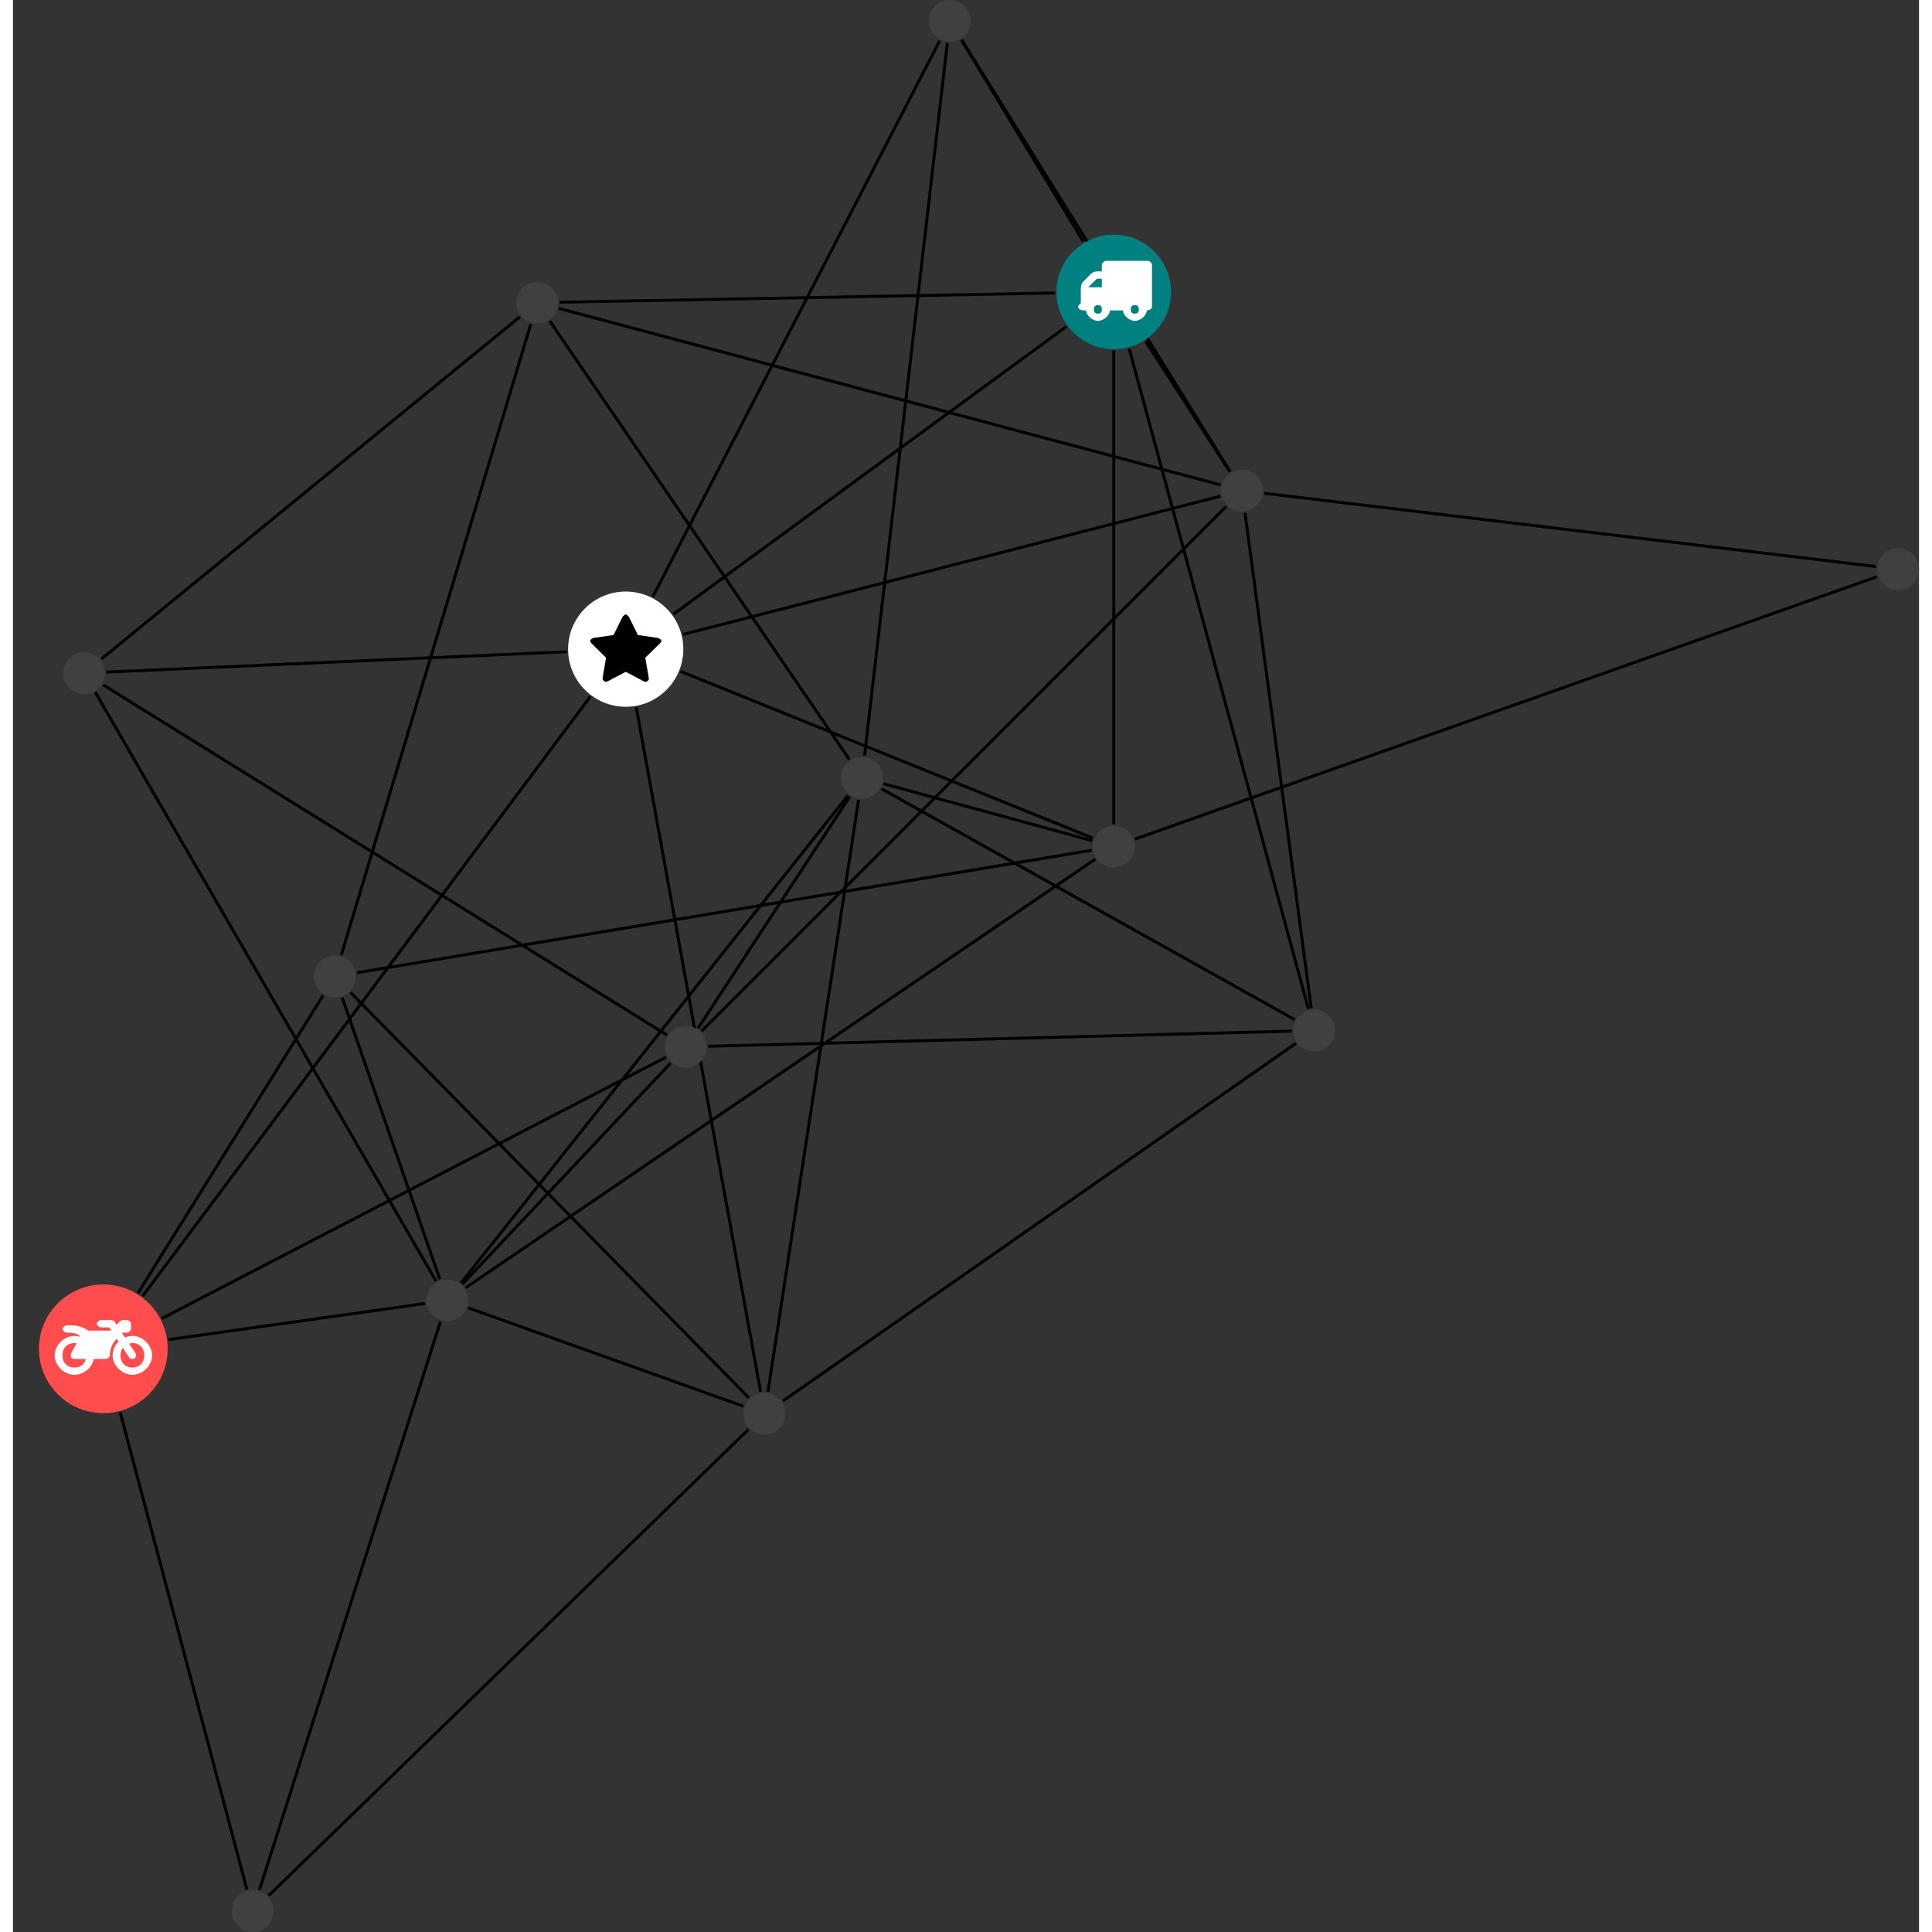 <?xml version="1.0" encoding="UTF-8"?>
<svg xmlns="http://www.w3.org/2000/svg" xmlns:xlink="http://www.w3.org/1999/xlink" width="260.745pt" height="260.745pt" viewBox="-3.505 0.000 257.240 260.745" version="1.1">
<rect x="-3.505" y="0.000" width="257.240" height="260.745" fill="#333333" stroke="none"/>
<defs>
<g>
<symbol overflow="visible" id="glyph0-0">
<path style="stroke:none;" d="M 1.422 -0.75 L 1.422 -7.922 L 3.562 -7.922 L 3.562 -0.891 L 1.422 -0.891 Z M 0.625 0 L 4.531 0 L 4.531 -8.812 L 0.438 -8.812 L 0.438 0 Z M 0.625 0 "/>
</symbol>
<symbol overflow="visible" id="glyph0-1">
<path style="stroke:none;" d="M 3.375 -0.844 C 3.375 -0.453 3.234 -0.266 2.844 -0.266 C 2.469 -0.266 2.297 -0.453 2.297 -0.844 C 2.297 -1.219 2.469 -1.422 2.844 -1.422 C 3.234 -1.422 3.375 -1.219 3.375 -0.844 Z M 1.594 -3.688 L 1.594 -3.859 C 1.594 -3.875 1.578 -3.875 1.594 -3.891 L 2.688 -4.969 C 2.703 -5 2.656 -4.984 2.688 -4.984 L 3.375 -4.984 L 3.375 -3.828 L 1.594 -3.828 Z M 8.359 -0.844 C 8.359 -0.453 8.219 -0.266 7.828 -0.266 C 7.453 -0.266 7.281 -0.453 7.281 -0.844 C 7.281 -1.219 7.453 -1.422 7.828 -1.422 C 8.219 -1.422 8.359 -1.219 8.359 -0.844 Z M 10.141 -6.891 C 10.141 -7.094 9.812 -7.391 9.609 -7.391 L 3.922 -7.391 C 3.719 -7.391 3.375 -7.094 3.375 -6.891 L 3.375 -5.969 L 2.672 -5.969 C 2.469 -5.969 2.078 -5.812 1.938 -5.672 L 0.844 -4.578 C 0.531 -4.266 0.531 -3.734 0.531 -3.328 L 0.531 -1.688 C 0.516 -1.688 0.172 -1.391 0.172 -1.203 C 0.172 -0.781 0.781 -0.703 1.062 -0.703 L 1.25 -0.703 C 1.25 -0.047 2.062 0.703 2.844 0.703 C 3.641 0.703 4.453 -0.047 4.453 -0.703 L 6.234 -0.703 C 6.234 -0.047 7.047 0.703 7.828 0.703 C 8.625 0.703 9.438 -0.047 9.438 -0.703 C 9.547 -0.703 10.141 -0.781 10.141 -1.203 Z M 10.141 -6.891 "/>
</symbol>
<symbol overflow="visible" id="glyph0-2">
<path style="stroke:none;" d="M 12.969 -2.906 C 12.844 -3.984 11.859 -5.016 10.781 -5.219 C 10.234 -5.328 9.703 -5.219 9.328 -5.031 L 8.875 -5.688 L 9.609 -5.688 C 9.812 -5.688 10.141 -5.984 10.141 -6.188 L 10.141 -6.891 C 10.141 -7.094 9.812 -7.391 9.609 -7.391 L 9.047 -7.391 C 8.969 -7.391 8.734 -7.312 8.656 -7.25 L 8.188 -6.766 L 7.891 -7.203 C 7.828 -7.281 7.594 -7.391 7.484 -7.391 L 6.078 -7.391 C 5.906 -7.391 5.547 -7.125 5.516 -6.953 C 5.484 -6.734 5.828 -6.406 6.047 -6.406 L 7.188 -6.406 L 7.484 -5.969 L 4.344 -5.969 C 4.141 -6.125 3.375 -6.672 2.141 -6.672 L 1.422 -6.672 C 1.219 -6.672 0.891 -6.375 0.891 -6.188 C 0.891 -5.984 1.219 -5.688 1.422 -5.688 L 1.781 -5.688 C 2.484 -5.688 2.906 -5.516 3.281 -5.188 L 3.25 -5.141 C 3.078 -5.188 2.797 -5.25 2.5 -5.25 C 1.109 -5.25 -0.172 -4 -0.172 -2.625 C -0.172 -1.25 1.109 0 2.5 0 C 3.75 0 4.953 -1.062 5.109 -2.141 L 6.766 -2.141 C 6.969 -2.141 7.281 -2.438 7.281 -2.625 C 7.281 -3.609 7.688 -4.391 8.219 -4.844 L 8.453 -4.5 C 7.969 -4.062 7.578 -3.203 7.672 -2.359 C 7.781 -1.172 8.969 -0.094 10.141 -0.016 C 11.703 0.094 13.156 -1.344 12.969 -2.906 Z M 2.5 -0.984 C 1.516 -0.984 0.875 -1.641 0.875 -2.625 C 0.875 -3.594 1.516 -4.281 2.5 -4.281 C 2.672 -4.281 2.844 -4.234 2.781 -4.25 L 2.047 -2.891 C 2 -2.781 2 -2.469 2.047 -2.359 C 2.125 -2.25 2.375 -2.141 2.5 -2.141 L 4.031 -2.141 C 3.891 -1.453 3.344 -0.984 2.5 -0.984 Z M 10.328 -0.984 C 9.344 -0.984 8.719 -1.641 8.719 -2.625 C 8.719 -3.109 8.859 -3.469 9.031 -3.641 L 9.906 -2.328 C 9.969 -2.219 10.203 -2.141 10.328 -2.141 C 10.391 -2.141 10.594 -2.188 10.641 -2.234 C 10.812 -2.344 10.844 -2.75 10.734 -2.922 L 9.875 -4.219 C 9.859 -4.219 10.094 -4.281 10.328 -4.281 C 11.297 -4.281 11.922 -3.594 11.922 -2.625 C 11.922 -1.641 11.297 -0.984 10.328 -0.984 Z M 10.328 -0.984 "/>
</symbol>
<symbol overflow="visible" id="glyph0-3">
<path style="stroke:none;" d="M 9.438 -5.078 C 9.438 -5.25 9.078 -5.453 8.938 -5.469 L 6.266 -5.859 L 5.078 -8.266 C 5.031 -8.375 4.75 -8.641 4.625 -8.641 C 4.5 -8.641 4.234 -8.375 4.172 -8.266 L 2.984 -5.859 L 0.312 -5.469 C 0.172 -5.453 -0.172 -5.25 -0.172 -5.078 C -0.172 -4.969 -0.062 -4.781 0.016 -4.719 L 1.969 -2.797 L 1.5 -0.062 C 1.5 -0.016 1.5 0.016 1.5 0.047 C 1.5 0.203 1.75 0.453 1.906 0.453 C 1.984 0.453 2.188 0.406 2.25 0.359 L 4.625 -0.891 L 7 0.359 C 7.062 0.406 7.266 0.453 7.344 0.453 C 7.5 0.453 7.75 0.203 7.75 0.047 C 7.75 0.016 7.75 -0.016 7.734 -0.062 L 7.266 -2.797 L 9.234 -4.719 C 9.297 -4.781 9.438 -4.969 9.438 -5.078 Z M 9.438 -5.078 "/>
</symbol>
</g>
<clipPath id="clip1">
  <path d="M 142 72 L 253.734 72 L 253.734 119 L 142 119 Z M 142 72 "/>
</clipPath>
<clipPath id="clip2">
  <path d="M 5 184 L 34 184 L 34 260.746 L 5 260.746 Z M 5 184 "/>
</clipPath>
<clipPath id="clip3">
  <path d="M 25 187 L 102 187 L 102 260.746 L 25 260.746 Z M 25 187 "/>
</clipPath>
<clipPath id="clip4">
  <path d="M 24 172 L 60 172 L 60 260.746 L 24 260.746 Z M 24 172 "/>
</clipPath>
<clipPath id="clip5">
  <path d="M 159 60 L 253.734 60 L 253.734 83 L 159 83 Z M 159 60 "/>
</clipPath>
<clipPath id="clip6">
  <path d="M 26 255 L 32 255 L 32 260.746 L 26 260.746 Z M 26 255 "/>
</clipPath>
<clipPath id="clip7">
  <path d="M 248 74 L 253.734 74 L 253.734 80 L 248 80 Z M 248 74 "/>
</clipPath>
</defs>
<g id="surface1">
<path style="fill:none;stroke-width:0.399;stroke-linecap:butt;stroke-linejoin:miter;stroke:rgb(0%,0%,0%);stroke-opacity:1;stroke-miterlimit:10;" d="M 0.002 -7.929 L 0.002 -71.839 " transform="matrix(1,0,0,-1,145.057,39.395)"/>
<path style="fill:none;stroke-width:0.399;stroke-linecap:butt;stroke-linejoin:miter;stroke:rgb(0%,0%,0%);stroke-opacity:1;stroke-miterlimit:10;" d="M -7.928 -0.148 L -74.791 -1.394 " transform="matrix(1,0,0,-1,145.057,39.395)"/>
<path style="fill:none;stroke-width:0.399;stroke-linecap:butt;stroke-linejoin:miter;stroke:rgb(0%,0%,0%);stroke-opacity:1;stroke-miterlimit:10;" d="M -6.397 -4.683 L -59.432 -43.503 " transform="matrix(1,0,0,-1,145.057,39.395)"/>
<path style="fill:none;stroke-width:0.399;stroke-linecap:butt;stroke-linejoin:miter;stroke:rgb(0%,0%,0%);stroke-opacity:1;stroke-miterlimit:10;" d="M -4.1 6.786 L -20.549 33.997 " transform="matrix(1,0,0,-1,145.057,39.395)"/>
<path style="fill:none;stroke-width:0.399;stroke-linecap:butt;stroke-linejoin:miter;stroke:rgb(0%,0%,0%);stroke-opacity:1;stroke-miterlimit:10;" d="M 4.298 -6.664 L 15.67 -24.281 " transform="matrix(1,0,0,-1,145.057,39.395)"/>
<path style="fill:none;stroke-width:0.399;stroke-linecap:butt;stroke-linejoin:miter;stroke:rgb(0%,0%,0%);stroke-opacity:1;stroke-miterlimit:10;" d="M 2.076 -7.652 L 26.267 -96.773 " transform="matrix(1,0,0,-1,145.057,39.395)"/>
<path style="fill:none;stroke-width:0.399;stroke-linecap:butt;stroke-linejoin:miter;stroke:rgb(0%,0%,0%);stroke-opacity:1;stroke-miterlimit:10;" d="M -2.912 -74.066 L -31.073 -66.382 " transform="matrix(1,0,0,-1,145.057,39.395)"/>
<path style="fill:none;stroke-width:0.399;stroke-linecap:butt;stroke-linejoin:miter;stroke:rgb(0%,0%,0%);stroke-opacity:1;stroke-miterlimit:10;" d="M -2.799 -73.726 L -58.475 -51.207 " transform="matrix(1,0,0,-1,145.057,39.395)"/>
<g clip-path="url(#clip1)" clip-rule="nonzero">
<path style="fill:none;stroke-width:0.399;stroke-linecap:butt;stroke-linejoin:miter;stroke:rgb(0%,0%,0%);stroke-opacity:1;stroke-miterlimit:10;" d="M 2.845 -73.851 L 103.017 -38.433 " transform="matrix(1,0,0,-1,145.057,39.395)"/>
</g>
<path style="fill:none;stroke-width:0.399;stroke-linecap:butt;stroke-linejoin:miter;stroke:rgb(0%,0%,0%);stroke-opacity:1;stroke-miterlimit:10;" d="M -2.494 -76.558 L -87.467 -134.402 " transform="matrix(1,0,0,-1,145.057,39.395)"/>
<path style="fill:none;stroke-width:0.399;stroke-linecap:butt;stroke-linejoin:miter;stroke:rgb(0%,0%,0%);stroke-opacity:1;stroke-miterlimit:10;" d="M -2.975 -75.355 L -102.147 -91.89 " transform="matrix(1,0,0,-1,145.057,39.395)"/>
<path style="fill:none;stroke-width:0.399;stroke-linecap:butt;stroke-linejoin:miter;stroke:rgb(0%,0%,0%);stroke-opacity:1;stroke-miterlimit:10;" d="M -76.108 -3.941 L -35.686 -63.097 " transform="matrix(1,0,0,-1,145.057,39.395)"/>
<path style="fill:none;stroke-width:0.399;stroke-linecap:butt;stroke-linejoin:miter;stroke:rgb(0%,0%,0%);stroke-opacity:1;stroke-miterlimit:10;" d="M -80.147 -3.359 L -136.619 -49.535 " transform="matrix(1,0,0,-1,145.057,39.395)"/>
<path style="fill:none;stroke-width:0.399;stroke-linecap:butt;stroke-linejoin:miter;stroke:rgb(0%,0%,0%);stroke-opacity:1;stroke-miterlimit:10;" d="M -74.893 -2.226 L 14.392 -26.039 " transform="matrix(1,0,0,-1,145.057,39.395)"/>
<path style="fill:none;stroke-width:0.399;stroke-linecap:butt;stroke-linejoin:miter;stroke:rgb(0%,0%,0%);stroke-opacity:1;stroke-miterlimit:10;" d="M -78.678 -4.339 L -104.252 -89.5 " transform="matrix(1,0,0,-1,145.057,39.395)"/>
<g clip-path="url(#clip2)" clip-rule="nonzero">
<path style="fill:none;stroke-width:0.399;stroke-linecap:butt;stroke-linejoin:miter;stroke:rgb(0%,0%,0%);stroke-opacity:1;stroke-miterlimit:10;" d="M -134.088 -151.234 L -116.991 -215.617 " transform="matrix(1,0,0,-1,145.057,39.395)"/>
</g>
<path style="fill:none;stroke-width:0.399;stroke-linecap:butt;stroke-linejoin:miter;stroke:rgb(0%,0%,0%);stroke-opacity:1;stroke-miterlimit:10;" d="M -131.057 -135.523 L -70.639 -54.605 " transform="matrix(1,0,0,-1,145.057,39.395)"/>
<path style="fill:none;stroke-width:0.399;stroke-linecap:butt;stroke-linejoin:miter;stroke:rgb(0%,0%,0%);stroke-opacity:1;stroke-miterlimit:10;" d="M -128.483 -138.554 L -60.428 -103.277 " transform="matrix(1,0,0,-1,145.057,39.395)"/>
<path style="fill:none;stroke-width:0.399;stroke-linecap:butt;stroke-linejoin:miter;stroke:rgb(0%,0%,0%);stroke-opacity:1;stroke-miterlimit:10;" d="M -127.573 -141.402 L -92.952 -136.523 " transform="matrix(1,0,0,-1,145.057,39.395)"/>
<path style="fill:none;stroke-width:0.399;stroke-linecap:butt;stroke-linejoin:miter;stroke:rgb(0%,0%,0%);stroke-opacity:1;stroke-miterlimit:10;" d="M -131.678 -135.097 L -106.717 -94.953 " transform="matrix(1,0,0,-1,145.057,39.395)"/>
<path style="fill:none;stroke-width:0.399;stroke-linecap:butt;stroke-linejoin:miter;stroke:rgb(0%,0%,0%);stroke-opacity:1;stroke-miterlimit:10;" d="M -33.635 -62.589 L -22.459 33.579 " transform="matrix(1,0,0,-1,145.057,39.395)"/>
<path style="fill:none;stroke-width:0.399;stroke-linecap:butt;stroke-linejoin:miter;stroke:rgb(0%,0%,0%);stroke-opacity:1;stroke-miterlimit:10;" d="M -34.44 -68.57 L -46.67 -148.429 " transform="matrix(1,0,0,-1,145.057,39.395)"/>
<path style="fill:none;stroke-width:0.399;stroke-linecap:butt;stroke-linejoin:miter;stroke:rgb(0%,0%,0%);stroke-opacity:1;stroke-miterlimit:10;" d="M -35.635 -68.113 L -56.096 -99.363 " transform="matrix(1,0,0,-1,145.057,39.395)"/>
<path style="fill:none;stroke-width:0.399;stroke-linecap:butt;stroke-linejoin:miter;stroke:rgb(0%,0%,0%);stroke-opacity:1;stroke-miterlimit:10;" d="M -35.862 -67.949 L -88.084 -133.738 " transform="matrix(1,0,0,-1,145.057,39.395)"/>
<path style="fill:none;stroke-width:0.399;stroke-linecap:butt;stroke-linejoin:miter;stroke:rgb(0%,0%,0%);stroke-opacity:1;stroke-miterlimit:10;" d="M -31.35 -67.058 L 24.423 -98.214 " transform="matrix(1,0,0,-1,145.057,39.395)"/>
<path style="fill:none;stroke-width:0.399;stroke-linecap:butt;stroke-linejoin:miter;stroke:rgb(0%,0%,0%);stroke-opacity:1;stroke-miterlimit:10;" d="M -135.94 -51.308 L -73.834 -48.566 " transform="matrix(1,0,0,-1,145.057,39.395)"/>
<path style="fill:none;stroke-width:0.399;stroke-linecap:butt;stroke-linejoin:miter;stroke:rgb(0%,0%,0%);stroke-opacity:1;stroke-miterlimit:10;" d="M -136.393 -53.035 L -60.311 -100.296 " transform="matrix(1,0,0,-1,145.057,39.395)"/>
<path style="fill:none;stroke-width:0.399;stroke-linecap:butt;stroke-linejoin:miter;stroke:rgb(0%,0%,0%);stroke-opacity:1;stroke-miterlimit:10;" d="M -137.444 -54.054 L -91.475 -133.488 " transform="matrix(1,0,0,-1,145.057,39.395)"/>
<g clip-path="url(#clip3)" clip-rule="nonzero">
<path style="fill:none;stroke-width:0.399;stroke-linecap:butt;stroke-linejoin:miter;stroke:rgb(0%,0%,0%);stroke-opacity:1;stroke-miterlimit:10;" d="M -114.049 -216.433 L -49.291 -153.515 " transform="matrix(1,0,0,-1,145.057,39.395)"/>
</g>
<g clip-path="url(#clip4)" clip-rule="nonzero">
<path style="fill:none;stroke-width:0.399;stroke-linecap:butt;stroke-linejoin:miter;stroke:rgb(0%,0%,0%);stroke-opacity:1;stroke-miterlimit:10;" d="M -115.299 -215.66 L -90.877 -138.976 " transform="matrix(1,0,0,-1,145.057,39.395)"/>
</g>
<path style="fill:none;stroke-width:0.399;stroke-linecap:butt;stroke-linejoin:miter;stroke:rgb(0%,0%,0%);stroke-opacity:1;stroke-miterlimit:10;" d="M -62.209 -41.128 L -23.494 33.895 " transform="matrix(1,0,0,-1,145.057,39.395)"/>
<path style="fill:none;stroke-width:0.399;stroke-linecap:butt;stroke-linejoin:miter;stroke:rgb(0%,0%,0%);stroke-opacity:1;stroke-miterlimit:10;" d="M -64.444 -56.062 L -47.666 -148.445 " transform="matrix(1,0,0,-1,145.057,39.395)"/>
<path style="fill:none;stroke-width:0.399;stroke-linecap:butt;stroke-linejoin:miter;stroke:rgb(0%,0%,0%);stroke-opacity:1;stroke-miterlimit:10;" d="M -58.143 -46.23 L 14.384 -27.57 " transform="matrix(1,0,0,-1,145.057,39.395)"/>
<path style="fill:none;stroke-width:0.399;stroke-linecap:butt;stroke-linejoin:miter;stroke:rgb(0%,0%,0%);stroke-opacity:1;stroke-miterlimit:10;" d="M -20.518 34.016 L 15.713 -24.253 " transform="matrix(1,0,0,-1,145.057,39.395)"/>
<path style="fill:none;stroke-width:0.399;stroke-linecap:butt;stroke-linejoin:miter;stroke:rgb(0%,0%,0%);stroke-opacity:1;stroke-miterlimit:10;" d="M -49.971 -150.398 L -87.12 -137.117 " transform="matrix(1,0,0,-1,145.057,39.395)"/>
<path style="fill:none;stroke-width:0.399;stroke-linecap:butt;stroke-linejoin:miter;stroke:rgb(0%,0%,0%);stroke-opacity:1;stroke-miterlimit:10;" d="M -44.655 -149.687 L 24.584 -101.414 " transform="matrix(1,0,0,-1,145.057,39.395)"/>
<path style="fill:none;stroke-width:0.399;stroke-linecap:butt;stroke-linejoin:miter;stroke:rgb(0%,0%,0%);stroke-opacity:1;stroke-miterlimit:10;" d="M -49.245 -149.261 L -103.006 -94.543 " transform="matrix(1,0,0,-1,145.057,39.395)"/>
<path style="fill:none;stroke-width:0.399;stroke-linecap:butt;stroke-linejoin:miter;stroke:rgb(0%,0%,0%);stroke-opacity:1;stroke-miterlimit:10;" d="M -55.616 -99.753 L 15.173 -28.953 " transform="matrix(1,0,0,-1,145.057,39.395)"/>
<path style="fill:none;stroke-width:0.399;stroke-linecap:butt;stroke-linejoin:miter;stroke:rgb(0%,0%,0%);stroke-opacity:1;stroke-miterlimit:10;" d="M -59.819 -104.085 L -87.893 -133.906 " transform="matrix(1,0,0,-1,145.057,39.395)"/>
<path style="fill:none;stroke-width:0.399;stroke-linecap:butt;stroke-linejoin:miter;stroke:rgb(0%,0%,0%);stroke-opacity:1;stroke-miterlimit:10;" d="M -54.733 -101.808 L 24.041 -99.765 " transform="matrix(1,0,0,-1,145.057,39.395)"/>
<g clip-path="url(#clip5)" clip-rule="nonzero">
<path style="fill:none;stroke-width:0.399;stroke-linecap:butt;stroke-linejoin:miter;stroke:rgb(0%,0%,0%);stroke-opacity:1;stroke-miterlimit:10;" d="M 20.302 -27.175 L 102.865 -37.066 " transform="matrix(1,0,0,-1,145.057,39.395)"/>
</g>
<path style="fill:none;stroke-width:0.399;stroke-linecap:butt;stroke-linejoin:miter;stroke:rgb(0%,0%,0%);stroke-opacity:1;stroke-miterlimit:10;" d="M 17.709 -29.808 L 26.658 -96.695 " transform="matrix(1,0,0,-1,145.057,39.395)"/>
<path style="fill:none;stroke-width:0.399;stroke-linecap:butt;stroke-linejoin:miter;stroke:rgb(0%,0%,0%);stroke-opacity:1;stroke-miterlimit:10;" d="M -90.952 -133.25 L -104.135 -95.242 " transform="matrix(1,0,0,-1,145.057,39.395)"/>
<path style=" stroke:none;fill-rule:nonzero;fill:rgb(0%,50%,50%);fill-opacity:1;" d="M 152.785 39.395 C 152.785 35.125 149.324 31.668 145.059 31.668 C 140.789 31.668 137.328 35.125 137.328 39.395 C 137.328 43.664 140.789 47.125 145.059 47.125 C 149.324 47.125 152.785 43.664 152.785 39.395 Z M 152.785 39.395 "/>
<g style="fill:rgb(100%,100%,100%);fill-opacity:1;">
  <use xlink:href="#glyph0-1" x="140.075" y="42.598"/>
</g>
<path style=" stroke:none;fill-rule:nonzero;fill:rgb(25%,25%,25%);fill-opacity:1;" d="M 147.875 114.254 C 147.875 112.695 146.613 111.434 145.059 111.434 C 143.5 111.434 142.238 112.695 142.238 114.254 C 142.238 115.809 143.5 117.07 145.059 117.07 C 146.613 117.07 147.875 115.809 147.875 114.254 Z M 147.875 114.254 "/>
<path style=" stroke:none;fill-rule:nonzero;fill:rgb(25%,25%,25%);fill-opacity:1;" d="M 70.066 40.844 C 70.066 39.289 68.805 38.027 67.246 38.027 C 65.691 38.027 64.43 39.289 64.43 40.844 C 64.43 42.398 65.691 43.66 67.246 43.66 C 68.805 43.66 70.066 42.398 70.066 40.844 Z M 70.066 40.844 "/>
<path style=" stroke:none;fill-rule:nonzero;fill:rgb(100%,29.999%,29.999%);fill-opacity:1;" d="M 17.375 182.035 C 17.375 177.238 13.484 173.352 8.688 173.352 C 3.891 173.352 0 177.238 0 182.035 C 0 186.836 3.891 190.723 8.688 190.723 C 13.484 190.723 17.375 186.836 17.375 182.035 Z M 17.375 182.035 "/>
<g style="fill:rgb(100%,100%,100%);fill-opacity:1;">
  <use xlink:href="#glyph0-2" x="2.286" y="185.549"/>
</g>
<path style=" stroke:none;fill-rule:nonzero;fill:rgb(25%,25%,25%);fill-opacity:1;" d="M 113.891 104.98 C 113.891 103.426 112.629 102.164 111.074 102.164 C 109.516 102.164 108.254 103.426 108.254 104.98 C 108.254 106.539 109.516 107.801 111.074 107.801 C 112.629 107.801 113.891 106.539 113.891 104.98 Z M 113.891 104.98 "/>
<path style=" stroke:none;fill-rule:nonzero;fill:rgb(25%,25%,25%);fill-opacity:1;" d="M 8.922 90.84 C 8.922 89.281 7.66 88.02 6.102 88.02 C 4.547 88.02 3.285 89.281 3.285 90.84 C 3.285 92.395 4.547 93.656 6.102 93.656 C 7.66 93.656 8.922 92.395 8.922 90.84 Z M 8.922 90.84 "/>
<g clip-path="url(#clip6)" clip-rule="nonzero">
<path style=" stroke:none;fill-rule:nonzero;fill:rgb(25%,25%,25%);fill-opacity:1;" d="M 31.66 257.926 C 31.66 256.371 30.398 255.109 28.844 255.109 C 27.289 255.109 26.027 256.371 26.027 257.926 C 26.027 259.484 27.289 260.746 28.844 260.746 C 30.398 260.746 31.66 259.484 31.66 257.926 Z M 31.66 257.926 "/>
</g>
<path style=" stroke:none;fill-rule:nonzero;fill:rgb(100%,100%,100%);fill-opacity:1;" d="M 86.965 87.609 C 86.965 83.316 83.484 79.836 79.191 79.836 C 74.895 79.836 71.414 83.316 71.414 87.609 C 71.414 91.902 74.895 95.387 79.191 95.387 C 83.484 95.387 86.965 91.902 86.965 87.609 Z M 86.965 87.609 "/>
<g style="fill:rgb(0%,0%,0%);fill-opacity:1;">
  <use xlink:href="#glyph0-3" x="74.567" y="91.561"/>
</g>
<path style=" stroke:none;fill-rule:nonzero;fill:rgb(25%,25%,25%);fill-opacity:1;" d="M 125.766 2.816 C 125.766 1.262 124.504 0 122.945 0 C 121.391 0 120.129 1.262 120.129 2.816 C 120.129 4.375 121.391 5.637 122.945 5.637 C 124.504 5.637 125.766 4.375 125.766 2.816 Z M 125.766 2.816 "/>
<path style=" stroke:none;fill-rule:nonzero;fill:rgb(25%,25%,25%);fill-opacity:1;" d="M 100.746 190.805 C 100.746 189.25 99.484 187.988 97.93 187.988 C 96.371 187.988 95.109 189.25 95.109 190.805 C 95.109 192.363 96.371 193.625 97.93 193.625 C 99.484 193.625 100.746 192.363 100.746 190.805 Z M 100.746 190.805 "/>
<path style=" stroke:none;fill-rule:nonzero;fill:rgb(25%,25%,25%);fill-opacity:1;" d="M 90.129 141.281 C 90.129 139.727 88.867 138.465 87.309 138.465 C 85.754 138.465 84.492 139.727 84.492 141.281 C 84.492 142.84 85.754 144.102 87.309 144.102 C 88.867 144.102 90.129 142.84 90.129 141.281 Z M 90.129 141.281 "/>
<path style=" stroke:none;fill-rule:nonzero;fill:rgb(25%,25%,25%);fill-opacity:1;" d="M 165.184 66.211 C 165.184 64.656 163.922 63.395 162.363 63.395 C 160.809 63.395 159.547 64.656 159.547 66.211 C 159.547 67.77 160.809 69.031 162.363 69.031 C 163.922 69.031 165.184 67.77 165.184 66.211 Z M 165.184 66.211 "/>
<g clip-path="url(#clip7)" clip-rule="nonzero">
<path style=" stroke:none;fill-rule:nonzero;fill:rgb(25%,25%,25%);fill-opacity:1;" d="M 253.734 76.82 C 253.734 75.266 252.473 74.004 250.918 74.004 C 249.359 74.004 248.098 75.266 248.098 76.82 C 248.098 78.379 249.359 79.641 250.918 79.641 C 252.473 79.641 253.734 78.379 253.734 76.82 Z M 253.734 76.82 "/>
</g>
<path style=" stroke:none;fill-rule:nonzero;fill:rgb(25%,25%,25%);fill-opacity:1;" d="M 57.914 175.496 C 57.914 173.938 56.652 172.676 55.098 172.676 C 53.539 172.676 52.277 173.938 52.277 175.496 C 52.277 177.051 53.539 178.312 55.098 178.312 C 56.652 178.312 57.914 177.051 57.914 175.496 Z M 57.914 175.496 "/>
<path style=" stroke:none;fill-rule:nonzero;fill:rgb(25%,25%,25%);fill-opacity:1;" d="M 174.934 139.078 C 174.934 137.523 173.672 136.262 172.113 136.262 C 170.559 136.262 169.297 137.523 169.297 139.078 C 169.297 140.637 170.559 141.898 172.113 141.898 C 173.672 141.898 174.934 140.637 174.934 139.078 Z M 174.934 139.078 "/>
<path style=" stroke:none;fill-rule:nonzero;fill:rgb(25%,25%,25%);fill-opacity:1;" d="M 42.754 131.781 C 42.754 130.227 41.492 128.965 39.938 128.965 C 38.379 128.965 37.117 130.227 37.117 131.781 C 37.117 133.34 38.379 134.602 39.938 134.602 C 41.492 134.602 42.754 133.34 42.754 131.781 Z M 42.754 131.781 "/>
</g>
</svg>
